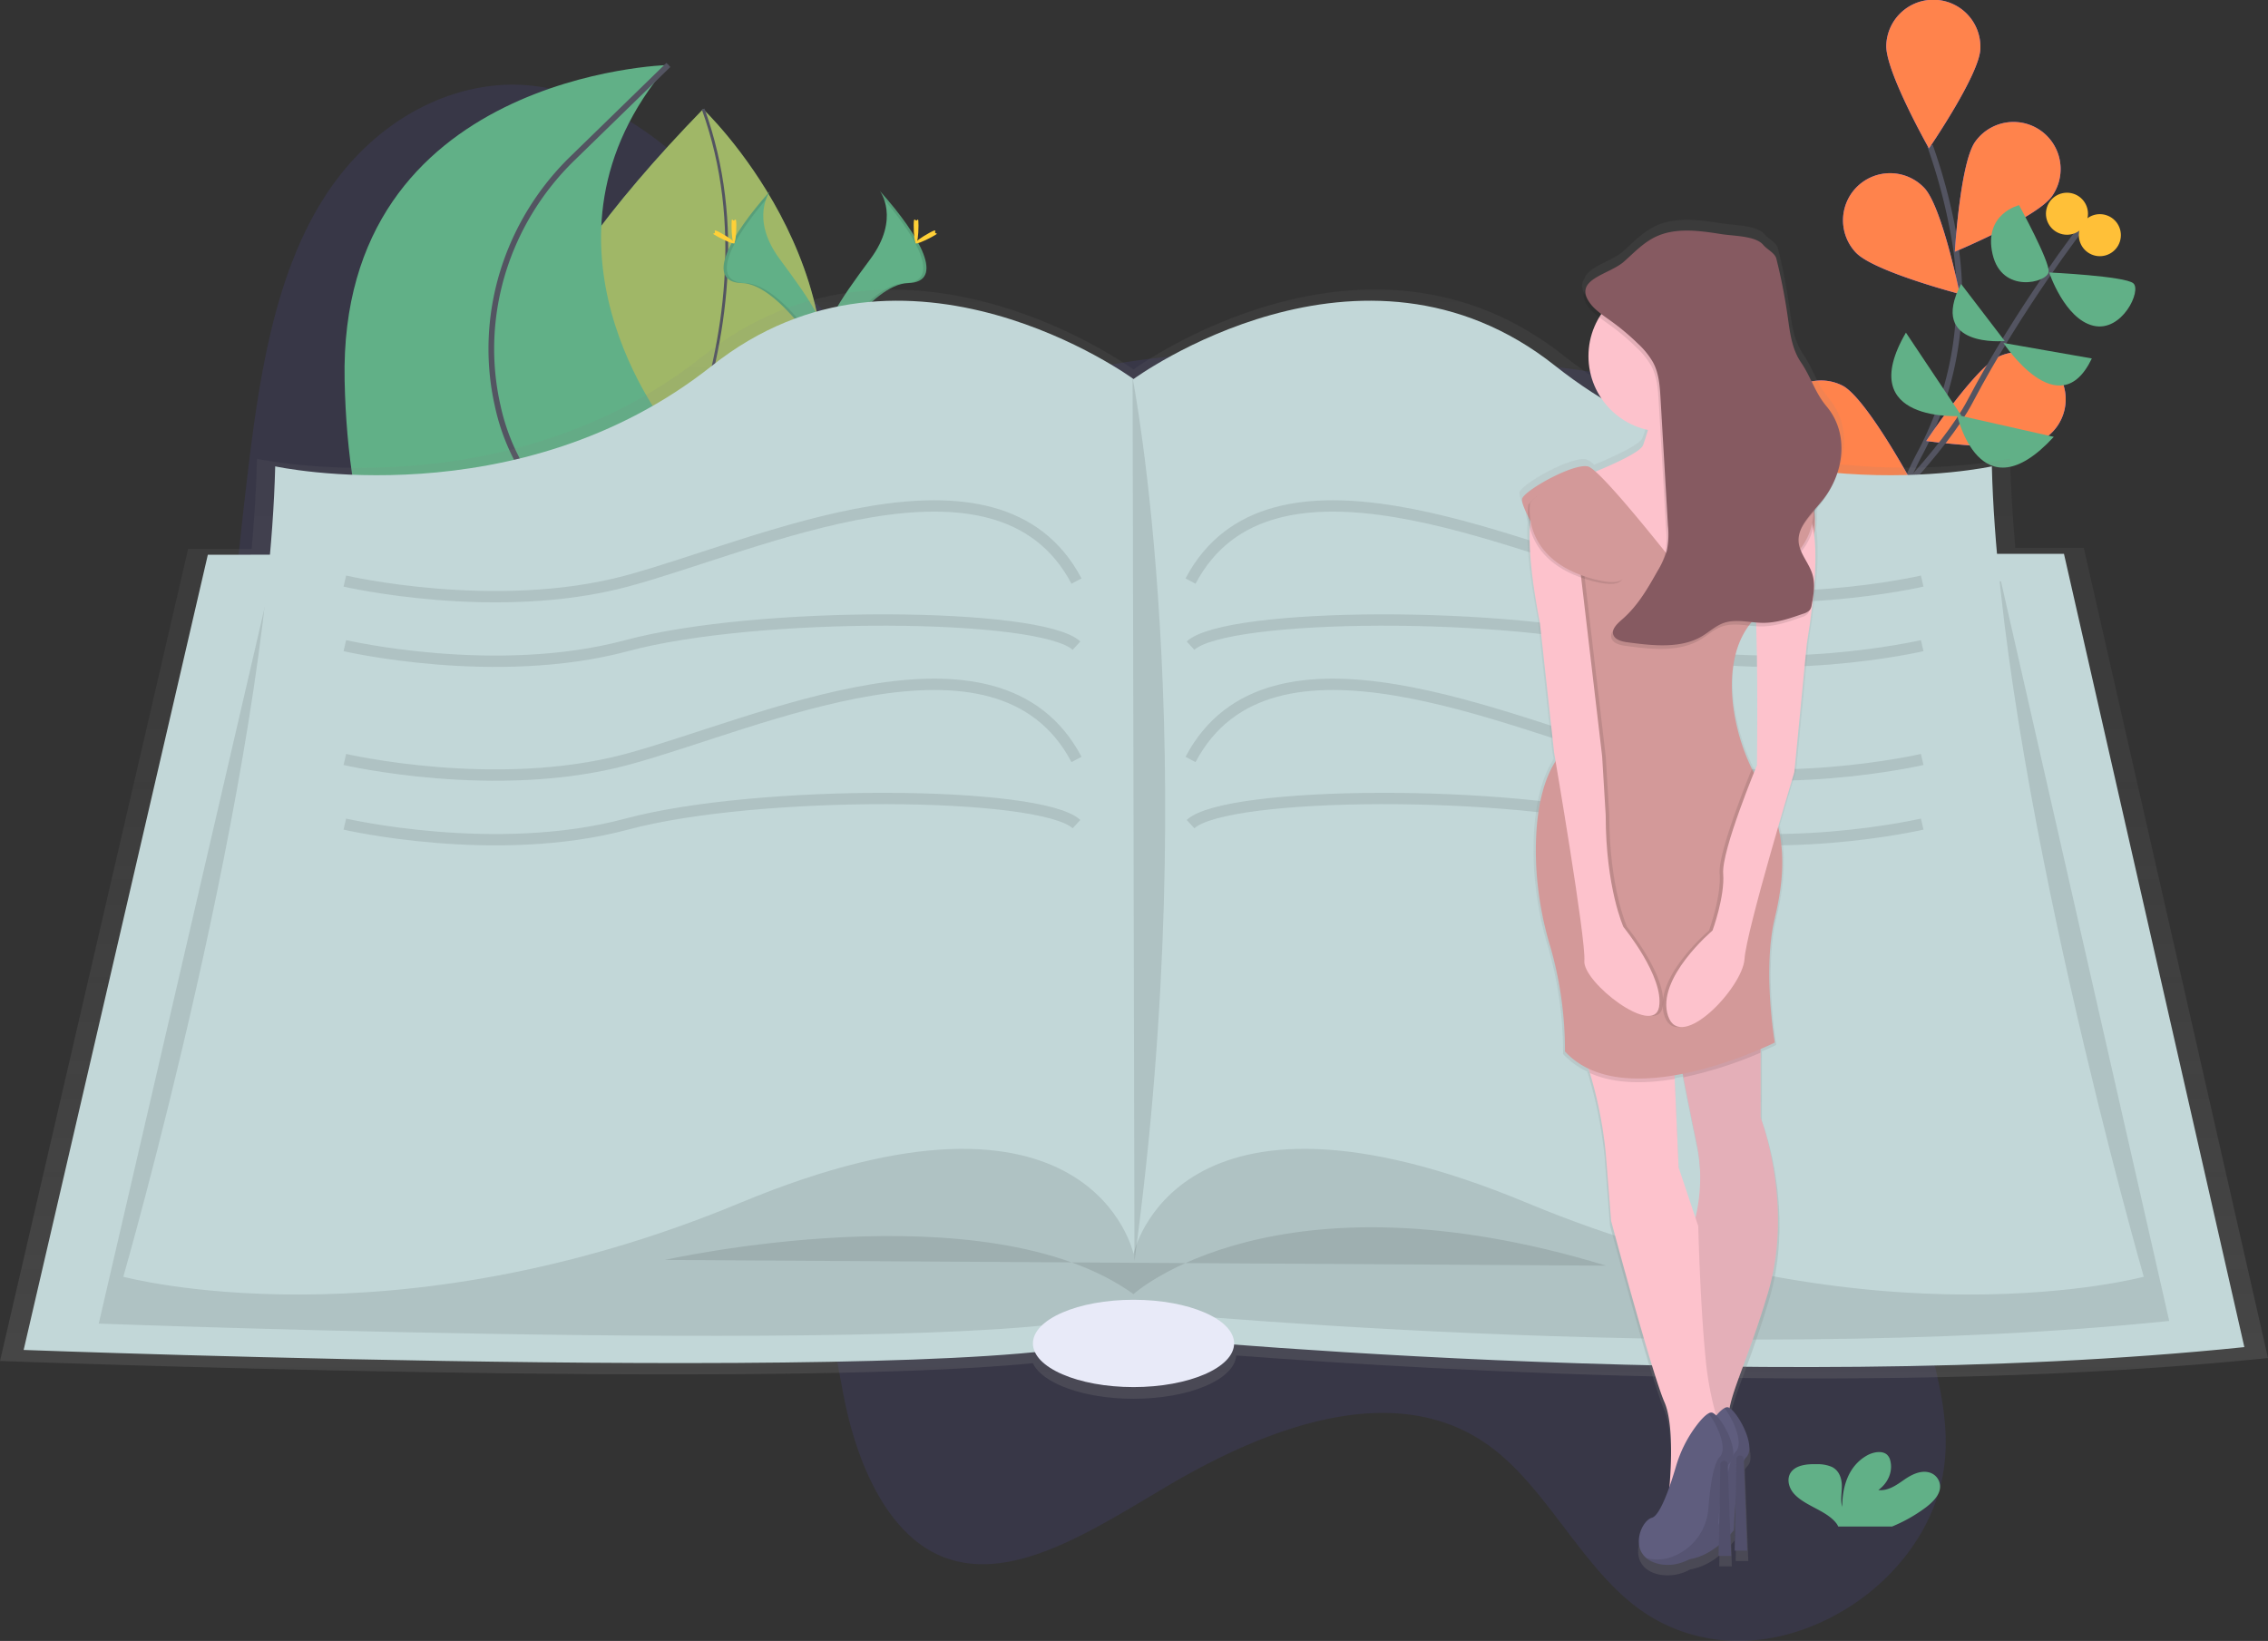 <svg xmlns="http://www.w3.org/2000/svg" xmlns:xlink="http://www.w3.org/1999/xlink" width="800" height="578.854" viewBox="0 0 800 578.854">
  <rect x="0" y="0" width="800" height="578.854" fill="#333333" stroke="none"/>
  <defs>
    <linearGradient id="linear-gradient" x1="0.5" y1="1" x2="0.5" gradientUnits="objectBoundingBox">
      <stop offset="0" stop-color="gray" stop-opacity="0.251"/>
      <stop offset="0.54" stop-color="gray" stop-opacity="0.122"/>
      <stop offset="1" stop-color="gray" stop-opacity="0.102"/>
    </linearGradient>
    <linearGradient id="linear-gradient-2" x1="0.799" y1="1" x2="0.799" y2="0" xlink:href="#linear-gradient"/>
  </defs>
  <g id="Group_6" data-name="Group 6" transform="translate(675 316)">
    <g id="Group_5" data-name="Group 5">
      <path id="Path_183" data-name="Path 183" d="M779.246,402.293c-25.3,41.37-20.824,97.56-9.985,141.867,3.628,14.836,7.819,30.48,4.592,47.1-3.947,20.325-18.086,36.348-32.367,45.516-26.039,16.727-55.683,16.386-77.152-.883-18.583-14.925-30.749-41.036-49.7-55.152-31.758-23.626-75.5-9.035-113.547,13.352-26.921,15.83-56.551,35.865-81.306,24.7-17.418-7.856-28.19-30.183-33.183-54.514-2.4-11.742-3.828-24.575-9.414-33.514-3.323-5.311-7.908-8.857-12.663-11.757-43.405-26.46-102.374-3.931-144.207-33.922-28.257-20.258-44.2-62.266-49.3-107.24s-.586-93.154,5.037-140.591c4.021-33.707,9.421-69.8,26.959-97.286,18.546-29.071,47.656-42.141,72.893-39.537s47.092,18.8,65.905,38.573c23.516,24.716,44.674,56.324,75.208,64.194,20.772,5.363,43.561-1.046,65.69-4.71,37-6.127,73.442-4.569,109.615-2.485,34.637,2,69.488,4.532,101.721,16.787,22.812,8.672,40.267,26.853,61.536,38.632,13.865,7.678,29.54,8.59,42.448,18.856a64.943,64.943,0,0,1,23.086,65.73C814.921,364.239,792.666,380.344,779.246,402.293Z" transform="translate(-763.685 -386.238)" fill="#6c63ff" opacity="0.1"/>
      <path id="Path_184" data-name="Path 184" d="M340.84,278.845s-109.1-24.394,29.717-167.115c0,0,59.835,56.713,37.888,127.21-8.823,28.346-37.221,45.844-65.989,40.238Z" transform="translate(-797.541 -389.241)" fill="#61b087"/>
      <path id="Path_185" data-name="Path 185" d="M340.959,278.845c-2.395-.534-106.769-26.8,29.717-167.115,0,0,59.835,56.713,37.888,127.21-8.823,28.346-37.221,45.844-65.989,40.238Z" transform="translate(-797.661 -389.241)" fill="#ffc038" opacity="0.4"/>
      <path id="Path_186" data-name="Path 186" d="M357,279.663s57.625-86.809,28.286-167.923" transform="translate(-812.246 -389.244)" fill="none" stroke="#535461" stroke-miterlimit="10" stroke-width="1"/>
      <path id="Path_187" data-name="Path 187" d="M958.238,367.642s-18.8-75.709,9.691-129.613a118.164,118.164,0,0,0,12.723-73.67,198.77,198.77,0,0,0-9-35.219" transform="translate(-965.875 -393.742)" fill="none" stroke="#535461" stroke-miterlimit="10" stroke-width="2"/>
      <path id="Path_188" data-name="Path 188" d="M990.827,77.14c-.393,9.164-18.121,35.019-18.121,35.019s-15.452-27.278-15.059-36.442a16.607,16.607,0,1,1,33.183,1.424Z" transform="translate(-967.295 -375.82)" fill="#6c63ff"/>
      <path id="Path_189" data-name="Path 189" d="M1024.517,144.066c-5.309,7.481-34.247,19.552-34.247,19.552s1.854-31.3,7.162-38.778a16.606,16.606,0,1,1,27.081,19.228Z" transform="translate(-975.731 -390.822)" fill="#6c63ff"/>
      <path id="Path_190" data-name="Path 190" d="M1016.08,259.04c-8.356,3.774-39.43-.408-39.43-.408s17.4-26.077,25.758-29.858a16.607,16.607,0,1,1,13.674,30.269Z" transform="translate(-972.21 -419.064)" fill="#6c63ff"/>
      <path id="Path_191" data-name="Path 191" d="M991.324,346.839c-7.6,5.131-38.934,6.258-38.934,6.258s12.746-28.642,20.345-33.78a16.607,16.607,0,1,1,18.59,27.525Z" transform="translate(-965.937 -442.088)" fill="#6c63ff"/>
      <path id="Path_192" data-name="Path 192" d="M941.608,170.232c6.295,6.673,36.635,14.592,36.635,14.592s-6.2-30.733-12.493-37.4a16.607,16.607,0,1,0-24.144,22.809Z" transform="translate(-961.976 -397.124)" fill="#6c63ff"/>
      <path id="Path_193" data-name="Path 193" d="M912.485,271.672c8.008,4.449,39.3,2.966,39.3,2.966s-15.074-27.478-23.089-31.949a16.608,16.608,0,0,0-16.208,28.983Z" transform="translate(-953.568 -422.541)" fill="#6c63ff"/>
      <path id="Path_194" data-name="Path 194" d="M899.767,375.484c7.133,5.761,38.251,9.565,38.251,9.565s-10.247-29.658-17.38-35.4a16.607,16.607,0,1,0-20.874,25.835Z" transform="translate(-950.799 -449.703)" fill="#6c63ff"/>
      <path id="Path_195" data-name="Path 195" d="M990.827,77.14c-.393,9.164-18.121,35.019-18.121,35.019s-15.452-27.278-15.059-36.442a16.607,16.607,0,1,1,33.183,1.424Z" transform="translate(-967.295 -375.82)" fill="#ff834c"/>
      <path id="Path_196" data-name="Path 196" d="M1024.517,144.066c-5.309,7.481-34.247,19.552-34.247,19.552s1.854-31.3,7.162-38.778a16.606,16.606,0,1,1,27.081,19.228Z" transform="translate(-975.731 -390.822)" fill="#ff834c"/>
      <path id="Path_197" data-name="Path 197" d="M1016.08,259.04c-8.356,3.774-39.43-.408-39.43-.408s17.4-26.077,25.758-29.858a16.607,16.607,0,1,1,13.674,30.269Z" transform="translate(-972.21 -419.064)" fill="#ff834c"/>
      <path id="Path_198" data-name="Path 198" d="M991.324,346.839c-7.6,5.131-38.934,6.258-38.934,6.258s12.746-28.642,20.345-33.78a16.607,16.607,0,1,1,18.59,27.525Z" transform="translate(-965.937 -442.088)" fill="#fc6681"/>
      <path id="Path_199" data-name="Path 199" d="M941.608,170.232c6.295,6.673,36.635,14.592,36.635,14.592s-6.2-30.733-12.493-37.4a16.607,16.607,0,1,0-24.144,22.809Z" transform="translate(-961.976 -397.124)" fill="#ff834c"/>
      <path id="Path_200" data-name="Path 200" d="M912.485,271.672c8.008,4.449,39.3,2.966,39.3,2.966s-15.074-27.478-23.089-31.949a16.608,16.608,0,0,0-16.208,28.983Z" transform="translate(-953.568 -422.541)" fill="#ff834c"/>
      <path id="Path_201" data-name="Path 201" d="M899.767,375.484c7.133,5.761,38.251,9.565,38.251,9.565s-10.247-29.658-17.38-35.4a16.607,16.607,0,1,0-20.874,25.835Z" transform="translate(-950.799 -449.703)" fill="#fc6681"/>
      <path id="Path_202" data-name="Path 202" d="M867.52,328.56s78.86-66.085,96.388-99.413,39.868-62.037,39.868-62.037" transform="translate(-943.994 -403.56)" fill="none" stroke="#535461" stroke-miterlimit="10" stroke-width="2"/>
      <path id="Path_203" data-name="Path 203" d="M1025.447,264.886l-34.107-7.7S999.377,293.18,1025.447,264.886Z" transform="translate(-976.008 -426.784)" fill="#61b087"/>
      <path id="Path_204" data-name="Path 204" d="M965.2,218l19.634,29.406S946.475,250.194,965.2,218Z" transform="translate(-967.918 -416.664)" fill="#61b087"/>
      <path id="Path_205" data-name="Path 205" d="M1044.565,228.382l-31.185-5.472S1032.977,252.709,1044.565,228.382Z" transform="translate(-981.706 -417.933)" fill="#61b087"/>
      <path id="Path_206" data-name="Path 206" d="M992.2,194.86l15.392,20.123S980.342,217.548,992.2,194.86Z" transform="translate(-975.457 -410.689)" fill="#61b087"/>
      <path id="Path_207" data-name="Path 207" d="M1035.14,189.45s26.581,1.268,29.658,3.8-3.959,17.409-14.088,14.985S1035.14,189.45,1035.14,189.45Z" transform="translate(-987.332 -409.336)" fill="#61b087"/>
      <path id="Path_208" data-name="Path 208" d="M1017.372,157.44s10.847,19.767,10.44,23.526-16.527,7.985-19.789-6.265S1017.372,157.44,1017.372,157.44Z" transform="translate(-980.182 -401.06)" fill="#61b087"/>
      <circle id="Ellipse_14" data-name="Ellipse 14" cx="7.414" cy="7.414" r="7.414" transform="translate(56.384 -228.211) rotate(-72.43)" fill="#ffc038"/>
      <circle id="Ellipse_15" data-name="Ellipse 15" cx="7.414" cy="7.414" r="7.414" transform="translate(44.782 -235.773) rotate(-72.43)" fill="#ffc038"/>
      <path id="Path_209" data-name="Path 209" d="M346.938,325.779s31.882-23.726-8.156-106.769c0,0-53.384-65.989,0-128.271,0,0-116.407,2.966-114.183,111.217s58.2,123.822,58.2,123.822Z" transform="translate(-778.042 -383.814)" fill="#61b087"/>
      <path id="Path_210" data-name="Path 210" d="M335.212,325.772s-8.03-57.092-29.532-91.94a74.745,74.745,0,0,1-9.038-22.792c-7.185-31.608,3.062-64.662,26.277-87.283L356.84,90.71" transform="translate(-796.074 -383.806)" fill="none" stroke="#535461" stroke-miterlimit="10" stroke-width="2"/>
      <path id="Path_211" data-name="Path 211" d="M472.134,150.69s7.326,9.58-3.381,24.038-19.53,26.692-15.963,35.679c0,0,16.149-26.855,29.295-27.233S486.592,166.839,472.134,150.69Z" transform="translate(-836.772 -399.314)" fill="#61b087"/>
      <path id="Path_212" data-name="Path 212" d="M472.275,150.69a11.862,11.862,0,0,1,1.483,3c12.827,15.066,19.656,29.132,7.333,29.487-11.485.326-25.261,20.864-28.561,26.047a11.128,11.128,0,0,0,.393,1.179s16.149-26.855,29.295-27.233S486.733,166.839,472.275,150.69Z" transform="translate(-836.913 -399.314)" opacity="0.1"/>
      <path id="Path_213" data-name="Path 213" d="M496.93,166.4c0,3.374-.378,6.1-.845,6.1s-.845-2.736-.845-6.1.475-1.787.942-1.787S496.93,163.032,496.93,166.4Z" transform="translate(-847.948 -402.818)" fill="#ffd037"/>
      <path id="Path_214" data-name="Path 214" d="M501.806,171.775c-2.966,1.616-5.539,2.588-5.761,2.18s1.994-2.046,4.953-3.663,1.794-.437,2.017,0S504.764,170.159,501.806,171.775Z" transform="translate(-848.15 -404.169)" fill="#ffd037"/>
      <path id="Path_215" data-name="Path 215" d="M421.268,150.69s-7.326,9.58,3.381,24.038,19.53,26.692,15.963,35.679c0,0-16.149-26.855-29.295-27.233S406.8,166.839,421.268,150.69Z" transform="translate(-824.597 -399.314)" fill="#61b087"/>
      <path id="Path_216" data-name="Path 216" d="M421.265,150.69a11.863,11.863,0,0,0-1.483,3c-12.827,15.066-19.656,29.132-7.333,29.487,11.485.326,25.261,20.864,28.561,26.047a11.107,11.107,0,0,1-.393,1.179S424.445,183.544,411.3,183.18,406.791,166.839,421.265,150.69Z" transform="translate(-824.593 -399.314)" opacity="0.1"/>
      <path id="Path_217" data-name="Path 217" d="M408.62,166.4c0,3.374.378,6.1.845,6.1s.845-2.736.845-6.1-.475-1.787-.942-1.787S408.62,163.032,408.62,166.4Z" transform="translate(-825.58 -402.818)" fill="#ffd037"/>
      <path id="Path_218" data-name="Path 218" d="M401.692,171.775c2.966,1.616,5.539,2.588,5.761,2.18s-1.995-2.046-4.953-3.663-1.794-.437-2.017,0S398.734,170.159,401.692,171.775Z" transform="translate(-823.325 -404.169)" fill="#ffd037"/>
      <path id="Path_219" data-name="Path 219" d="M860.75,574.161,795.763,288.348H771.619c-.964-10.922-1.61-21.5-1.854-31.467,0,0-87.529,19.144-157.33-36.242s-151.863,4.79-151.863,4.79l-.319-.23v.03c-5.7-4.033-84.31-57.885-151.522-4.545C238.96,276.069,151.4,256.925,151.4,256.925c-.245,10.091-.9,20.761-1.884,31.786h-22.4L60.75,575.192s269.782,10.1,364.321.786c3.39,7.162,18,12.545,35.509,12.545,19.672,0,35.672-6.8,36.228-15.274C570.4,578.847,728.752,587.8,860.75,574.161Z" transform="translate(-735.75 -411.09)" fill="url(#linear-gradient)"/>
      <path id="Path_220" data-name="Path 220" d="M136.972,323.406,72,603.926s357.663,13.391,386.466-5.353c0,0,222.036,22.429,396.851,4.352L791.688,323.08Z" transform="translate(-738.659 -443.718)" fill="#c2d7d8"/>
      <path id="Path_221" data-name="Path 221" d="M168.306,336.481,107.73,598.013s333.47,12.486,360.323-4.99c0,0,207.015,20.909,370,4.056L778.712,336.17Z" transform="translate(-747.897 -447.105)" opacity="0.1"/>
      <path id="Path_222" data-name="Path 222" d="M778.509,261.165s-85.738,18.744-154.059-35.486-148.7,4.686-148.7,4.686-80.375-58.916-148.7-4.686-154.059,35.486-154.059,35.486c-2.7,109.126-53.581,285.873-53.581,285.873s93.772,25.439,217.692-26.106,138.652,18.077,138.652,18.077,14.732-69.629,138.652-18.077S832.1,547.038,832.1,547.038,781.187,370.291,778.509,261.165Z" transform="translate(-750.917 -412.654)" fill="#c2d7d8"/>
      <path id="Path_223" data-name="Path 223" d="M376.75,654.982S489.9,629.543,542.093,667.03c0,0,50.211-45.525,166.7-10.039" transform="translate(-817.278 -526.524)" opacity="0.1"/>
      <ellipse id="Ellipse_16" data-name="Ellipse 16" cx="35.486" cy="15.4" rx="35.486" ry="15.4" transform="translate(-310.656 142.507)" fill="#e8eaf8"/>
      <path id="Path_224" data-name="Path 224" d="M599.32,239.55s25.439,129.317.667,311.564" transform="translate(-874.822 -422.289)" opacity="0.1"/>
      <path id="Path_225" data-name="Path 225" d="M224.7,326.927s53.288,12.382,99.413,0,130.814-52.888,158.67,0" transform="translate(-778.061 -437.945)" fill="none" stroke="#000" stroke-miterlimit="10" stroke-width="4" opacity="0.1"/>
      <path id="Path_226" data-name="Path 226" d="M224.7,363.718s53.288,12.382,99.413,0,146-11.715,158.67,0" transform="translate(-778.061 -451.959)" fill="none" stroke="#000" stroke-miterlimit="10" stroke-width="4" opacity="0.1"/>
      <path id="Path_227" data-name="Path 227" d="M224.7,411.757s53.288,12.382,99.413,0,130.814-52.888,158.67,0" transform="translate(-778.061 -459.849)" fill="none" stroke="#000" stroke-miterlimit="10" stroke-width="4" opacity="0.1"/>
      <path id="Path_228" data-name="Path 228" d="M224.7,448.588s53.288,12.382,99.413,0,146-11.715,158.67,0" transform="translate(-778.061 -473.874)" fill="none" stroke="#000" stroke-miterlimit="10" stroke-width="4" opacity="0.1"/>
      <path id="Path_229" data-name="Path 229" d="M884.854,326.927s-53.288,12.382-99.414,0-130.814-52.888-158.67,0" transform="translate(-881.826 -437.945)" fill="none" stroke="#000" stroke-miterlimit="10" stroke-width="4" opacity="0.1"/>
      <path id="Path_230" data-name="Path 230" d="M884.854,363.718s-53.288,12.382-99.414,0-146-11.715-158.67,0" transform="translate(-881.826 -451.959)" fill="none" stroke="#000" stroke-miterlimit="10" stroke-width="4" opacity="0.1"/>
      <path id="Path_231" data-name="Path 231" d="M884.854,411.757s-53.288,12.382-99.414,0-130.814-52.888-158.67,0" transform="translate(-881.826 -459.849)" fill="none" stroke="#000" stroke-miterlimit="10" stroke-width="4" opacity="0.1"/>
      <path id="Path_232" data-name="Path 232" d="M884.854,448.588s-53.288,12.382-99.414,0-146-11.715-158.67,0" transform="translate(-881.826 -473.874)" fill="none" stroke="#000" stroke-miterlimit="10" stroke-width="4" opacity="0.1"/>
      <path id="Path_233" data-name="Path 233" d="M959.459,769.949c2.224-1.7,4.337-3.707,4.983-6.132a5.19,5.19,0,0,0-3.477-6.243c-3.2-.994-6.606.808-9.2,2.632s-5.553,3.907-8.942,3.522c3.507-2.536,5.19-6.673,4.211-10.38a4.027,4.027,0,0,0-1.172-2.113c-1.772-1.55-4.99-.882-7.111.334-6.755,3.878-8.638,11.359-8.675,18.1-.682-2.432-.1-4.96-.126-7.459s-.853-5.257-3.433-6.6a12.271,12.271,0,0,0-5.235-1c-3.032-.089-6.421.156-8.49,1.972-2.573,2.224-1.906,6.028.334,8.5s5.65,4.034,8.786,5.746c2.395,1.3,4.812,2.825,6.28,4.886a4.445,4.445,0,0,1,.467.875h19.033a54.715,54.715,0,0,0,11.767-6.643Z" transform="translate(-955.271 -554.101)" fill="#61b087"/>
      <path id="Path_234" data-name="Path 234" d="M794.789,351.556s.185,1.068.5,2.967c-.163.3-.326.593-.5.883-6.08,10.237-7.014,24.985-6.443,37.092a121.423,121.423,0,0,0,5.094,28.783,134.611,134.611,0,0,1,5.19,37.389,27.169,27.169,0,0,0,8.512,6.2c.163.5.334,1,.482,1.484A151.725,151.725,0,0,1,813.281,495l1.913,24.228s14.658,54.837,19.115,65.037c3.173,7.255,2.477,22.255,1.809,30.3-1.906,5.408-4.226,10.564-6.273,11.128-3.707,1.053-7.414,9.985-2.017,14.473h0a8.6,8.6,0,0,0,1.3.89l.215.119.393.2.578.26.3.111.615.208.267.082c.289.082.586.163.9.237a16.178,16.178,0,0,0,11-1.743,22.19,22.19,0,0,0,10.38-4.993L853.7,639.4h4.449l-.208-7.723c.8-.9,1.246-1.484,1.246-1.484s.133-4.666.645-10.1l-.326,17.426h4.449l-1.2-32.159a5.138,5.138,0,0,1,.882-1.313c3.707-3.709-2.7-15.675-6.013-17.671,1.483-7.864,7.14-19.221,13.665-40.994,9.557-31.9-2.551-63.123-2.551-63.123V457.78c3.211-1.38,5.1-2.322,5.1-2.322s-4.449-26.142,0-44.629c2.884-11.951,3.633-22.567,1.223-32.723,3.2-11.039,5.791-19.562,5.791-19.562l4.449-45.905c1.134-6.892,1.9-12.789,2.387-17.8.082-.623.141-1.254.171-1.877.816-9.34.638-15.579.1-19.659a31.241,31.241,0,0,0,.267-5.645,22.317,22.317,0,0,0,.119-2.915c.638-.742,1.26-1.484,1.854-2.226a31.967,31.967,0,0,0,4-6.38c4.9-9.251,5.042-20.549-1.8-28.7-4.211-5.022-5.524-10.43-9.164-15.779-3.329-4.9-3.959-10.764-4.76-16.4a200.908,200.908,0,0,0-4.078-20.823c-.512-2.018-3.314-3.257-4.708-4.933-2.692-3.242-10.551-3.131-15.081-3.85-7.607-1.209-15.845-2.337-22.77.653-4.819,2.085-8.282,5.875-12.049,9.221-4.056,3.6-12.36,5.334-13.65,9.644-1.149,1.647-1.209,3.709.741,6.469,1.883,2.656,4.849,4.555,7.615,6.543.356.252.69.519,1.038.742a27.1,27.1,0,0,0,14.718,28.665q-.111.723-.245,1.424a85.941,85.941,0,0,1-3.351,12.248c-.823,2.463-10.343,6.766-17.053,9.525a8.526,8.526,0,0,0-2.721-1.877c-5.1-1.276-22.3,8.286-23.578,11.476-.356.89.578,3.353,2.1,6.454a23.015,23.015,0,0,0,.69,4.184c-.378,6.528.3,17.062,3.589,34Zm71.55,7.174c-.237-.453-.482-.912-.741-1.387-7.081-14.325-11.285-37.485-1.142-51.3.9.1,1.809.185,2.714.245.6,18.8.252,49.7.252,49.7s-.4,1.039-1.083,2.737ZM841.063,467.914c1.438,7.233,3.129,15.638,4.708,23.279a61.249,61.249,0,0,1-.371,26.944l-5.991-17.982-1.394-31.639-.089-1.3q1.446-.245,2.869-.527Z" transform="translate(-922.276 -402.857)" fill="url(#linear-gradient-2)"/>
      <path id="Path_235" data-name="Path 235" d="M864.639,588.842a60.221,60.221,0,0,1-.363,26.507,34.279,34.279,0,0,1-1.483,4.856l1.691,68.732.193,7.793a39.223,39.223,0,0,0,4.745.7,21.554,21.554,0,0,0,4.449,0,5.319,5.319,0,0,0,3.485-1.483c.7-.853.845-2.224-.141-4.219a12.544,12.544,0,0,1-1.208-7.081c.059-.682.17-1.4.3-2.143,1.483-7.733,7.022-18.914,13.45-40.327,9.409-31.363-2.506-62.1-2.506-62.1V551.206L856.52,548.07s1.483,7.77,3.522,17.869C861.421,573.057,863.082,581.324,864.639,588.842Z" transform="translate(-941.229 -501.806)" fill="#fdc2cc"/>
      <path id="Path_236" data-name="Path 236" d="M864.639,588.842a60.221,60.221,0,0,1-.363,26.507,34.279,34.279,0,0,1-1.483,4.856l1.691,68.732.193,7.793a39.223,39.223,0,0,0,4.745.7,21.554,21.554,0,0,0,4.449,0,5.319,5.319,0,0,0,3.485-1.483c.7-.853.845-2.224-.141-4.219a12.544,12.544,0,0,1-1.208-7.081c.059-.682.17-1.4.3-2.143,1.483-7.733,7.022-18.914,13.45-40.327,9.409-31.363-2.506-62.1-2.506-62.1V551.206L856.52,548.07s1.483,7.77,3.522,17.869C861.421,573.057,863.082,581.324,864.639,588.842Z" transform="translate(-941.229 -501.806)" opacity="0.1"/>
      <path id="Path_237" data-name="Path 237" d="M809.94,552.3a94.179,94.179,0,0,1,5.094,13.22A149.193,149.193,0,0,1,820.6,593.7l1.883,23.838s14.429,53.94,18.818,63.98c3.121,7.14,2.439,21.9,1.779,29.821-.267,3.218-.526,5.309-.526,5.309l6.4-7.837,8.386-10.284,3.826-4.693L862,692.8a38.56,38.56,0,0,1-2.447-6.547h0a111.914,111.914,0,0,1-3.818-21.02c-1.883-19.441-2.506-45.792-2.506-45.792l-.994-2.966-5.932-17.728-1.372-31.141-.512-11.53Z" transform="translate(-929.196 -502.9)" fill="#fdc2cc"/>
      <path id="Path_238" data-name="Path 238" d="M868.214,733.294a44.636,44.636,0,0,0-7.459,14.747c-1.994,6.784-5.5,17.209-8.445,18.047-4.389,1.253-8.779,13.8,2.506,16.312s20.7-10.039,20.7-10.039.63-21.954,4.389-25.714-3.136-16.312-6.273-17.565C872.381,728.571,870.26,730.647,868.214,733.294Z" transform="translate(-938.943 -548.587)" fill="#5f5d7e"/>
      <path id="Path_239" data-name="Path 239" d="M851.987,780.521a15.1,15.1,0,0,0,8.808-.8,19.685,19.685,0,0,0,12.323-16.912c.534-6.718,1.661-15.748,3.952-18.039,2.966-2.966-.741-11.418-3.93-15.459a1.7,1.7,0,0,1,1.416-.222c3.136,1.253,10.039,13.8,6.273,17.565s-4.389,25.713-4.389,25.713-9.394,12.545-20.686,10.024a10.379,10.379,0,0,1-4.493-2.069C851.5,780.4,851.735,780.462,851.987,780.521Z" transform="translate(-939.873 -548.591)" opacity="0.1"/>
      <path id="Path_240" data-name="Path 240" d="M888.841,753.106l1.209,32.4H885.66l.608-32.379a1.246,1.246,0,0,1,1.29-1.179h0a1.246,1.246,0,0,1,1.283,1.157Z" transform="translate(-948.764 -554.519)" fill="#5f5d7e"/>
      <path id="Path_241" data-name="Path 241" d="M888.841,753.106l1.209,32.4H885.66l.608-32.379a1.246,1.246,0,0,1,1.29-1.179h0a1.246,1.246,0,0,1,1.283,1.157Z" transform="translate(-948.764 -554.519)" opacity="0.15"/>
      <path id="Path_242" data-name="Path 242" d="M860.6,735.833a44.632,44.632,0,0,0-7.459,14.747c-1.994,6.784-5.5,17.209-8.445,18.047-4.389,1.253-8.779,13.8,2.506,16.312s20.7-10.054,20.7-10.054.63-21.954,4.389-25.714-3.136-16.312-6.273-17.565C864.756,731.14,862.651,733.186,860.6,735.833Z" transform="translate(-936.978 -549.242)" fill="#5f5d7e"/>
      <path id="Path_243" data-name="Path 243" d="M844.374,783.041a15.1,15.1,0,0,0,8.808-.8,19.686,19.686,0,0,0,12.323-16.912c.534-6.718,1.661-15.748,3.952-18.039,2.966-2.966-.741-11.418-3.93-15.459a1.7,1.7,0,0,1,1.416-.222c3.136,1.253,10.039,13.8,6.273,17.565s-4.382,25.713-4.382,25.713-9.409,12.545-20.7,10.039a10.38,10.38,0,0,1-4.493-2.069C843.907,782.93,844.122,783,844.374,783.041Z" transform="translate(-937.905 -549.243)" opacity="0.1"/>
      <path id="Path_244" data-name="Path 244" d="M881.211,755.6l1.209,32.4H878l.608-32.379a1.246,1.246,0,0,1,1.29-1.179h0A1.246,1.246,0,0,1,881.211,755.6Z" transform="translate(-946.786 -555.162)" fill="#5f5d7e"/>
      <path id="Path_245" data-name="Path 245" d="M881.211,755.6l1.209,32.4H878l.608-32.379a1.246,1.246,0,0,1,1.29-1.179h0A1.246,1.246,0,0,1,881.211,755.6Z" transform="translate(-946.786 -555.162)" opacity="0.15"/>
      <path id="Path_246" data-name="Path 246" d="M810.79,272.648l25.091,39.519,29.48,3.767s18.188-35.753,17.565-37.636-10.039-5.642-18.818-12.545S865.991,230,865.991,230l-28.85,2.506c.111.386.222.741.3,1.171,1.149,4.871.741,10.276-.141,15.029A84.517,84.517,0,0,1,834,260.733C832.744,264.492,810.79,272.648,810.79,272.648Z" transform="translate(-929.408 -419.756)" fill="#fdc2cc"/>
      <path id="Path_247" data-name="Path 247" d="M856.47,548.07s1.483,7.77,3.522,17.869a143.938,143.938,0,0,0,27.219-8.69v-6.043Z" transform="translate(-941.218 -501.895)" opacity="0.1"/>
      <path id="Path_248" data-name="Path 248" d="M809.94,552.3a94.179,94.179,0,0,1,5.094,13.22c8.727,3.937,19.582,3.826,29.91,2.069l-.512-11.53Z" transform="translate(-929.202 -502.988)" opacity="0.1"/>
      <path id="Path_249" data-name="Path 249" d="M795.826,386.3c-5.983,10.076-6.9,24.572-6.339,36.524a119.373,119.373,0,0,0,5.012,28.309,132.349,132.349,0,0,1,5.116,36.783c21.324,23.207,74.011-3.136,74.011-3.136s-4.389-25.713,0-43.909c3.055-12.649,3.707-23.793.608-34.47a54.334,54.334,0,0,0-6.25-13.828c-.831-1.32-1.639-2.78-2.417-4.345-7.266-14.7-11.463-38.837.222-52.154a24.362,24.362,0,0,1,4.078-3.707c10.188-7.377,14.829-15.57,16.786-22.5a30.258,30.258,0,0,0,.741-13.25c-1.253-6.9-18.818-13.176-18.818-13.176.63,20.7-25.713,38.259-25.713,38.259s-30.11-38.889-35.122-40.142-21.954,8.156-23.207,11.292,13.8,26.344,13.8,26.344S807.749,366.234,795.826,386.3Z" transform="translate(-922.598 -433.008)" fill="#d39999"/>
      <path id="Path_250" data-name="Path 250" d="M897.827,338.092c10.188-7.377,14.829-15.57,16.786-22.5-.489-10.38-2.966-11.989-2.966-11.989s-20.724,20.064-18.84,26.989c.43,1.594.741,5.761.942,11.24a24.358,24.358,0,0,1,4.078-3.737Z" transform="translate(-950.573 -438.765)" opacity="0.1"/>
      <path id="Path_251" data-name="Path 251" d="M852.021,512.615c4.389,13.176,26.344-10.039,26.974-20.071.4-6.421,7.481-31.593,12.523-48.891a54.332,54.332,0,0,0-6.25-13.828c-.83-1.32-1.639-2.78-2.417-4.345-2.38,5.85-11.937,29.828-11.381,36.961.63,8.156-3.767,20.071-3.767,20.071S847.632,499.44,852.021,512.615Z" transform="translate(-939.904 -470.222)" opacity="0.1"/>
      <path id="Path_252" data-name="Path 252" d="M902.639,303.59s6.9,4.389,0,46.415l-4.389,45.162s-16.935,55.824-17.565,65.863-22.577,33.239-26.974,20.071,15.682-30.11,15.682-30.11,4.389-11.915,3.767-20.071,11.915-38.259,11.915-38.259.63-55.193-1.253-62.1S902.639,303.59,902.639,303.59Z" transform="translate(-940.335 -438.732)" fill="#fdc2cc"/>
      <path id="Path_253" data-name="Path 253" d="M793.456,296.82s-8.156,1.883,0,43.909l5.02,45.792s11.292,65.863,10.662,73.4,24.468,26.974,26.344,16.312-12.545-28.227-12.545-28.227-6.287-13.821-6.287-39.542l-1.253-20.7-8.771-74.634Z" transform="translate(-924.006 -436.985)" opacity="0.1"/>
      <path id="Path_254" data-name="Path 254" d="M791.736,296.82s-8.156,1.883,0,43.909l5.02,45.792s11.292,65.863,10.662,73.4,24.468,26.974,26.344,16.312-12.545-28.227-12.545-28.227-6.273-13.8-6.273-39.519l-1.253-20.7-8.764-74.656Z" transform="translate(-923.562 -436.985)" fill="#fdc2cc"/>
      <path id="Path_255" data-name="Path 255" d="M787.465,298.179s-3.767,20.071,22.577,26.974-3.136-23.845-3.136-23.845S796.874,286.264,787.465,298.179Z" transform="translate(-923.351 -436.181)" opacity="0.1"/>
      <path id="Path_256" data-name="Path 256" d="M788.305,297.338S784.546,317.4,810.89,324.3s-3.136-23.838-3.136-23.838S797.714,285.416,788.305,297.338Z" transform="translate(-923.568 -435.963)" fill="#d39999"/>
      <path id="Path_257" data-name="Path 257" d="M912.039,298.179s3.767,20.071-22.577,26.974,3.129-23.845,3.129-23.845S902.6,286.264,912.039,298.179Z" transform="translate(-946.909 -436.181)" opacity="0.1"/>
      <path id="Path_258" data-name="Path 258" d="M911.185,297.338s3.8,20.064-22.577,26.966,3.136-23.838,3.136-23.838S901.776,285.416,911.185,297.338Z" transform="translate(-946.685 -435.963)" fill="#d39999"/>
      <path id="Path_259" data-name="Path 259" d="M846.55,249.134c3.463,1.008,7.34-7.1,11.433-7.1,4.337,0,8.423,8.682,12.041,6.844a108.713,108.713,0,0,1,4.582-17.194l-27.916,2.462C847.833,238.983,847.432,244.381,846.55,249.134Z" transform="translate(-938.657 -420.197)" opacity="0.1"/>
      <circle id="Ellipse_17" data-name="Ellipse 17" cx="26.655" cy="26.655" r="26.655" transform="translate(-114.697 -217.022)" fill="#fdc2cc"/>
      <path id="Path_260" data-name="Path 260" d="M815.3,196.7c1.854,2.61,4.775,4.449,7.5,6.436A82.363,82.363,0,0,1,832.3,211.1a28.1,28.1,0,0,1,5.316,6.584c2.113,3.945,2.395,8.408,2.647,12.753l2.588,44.88a28.645,28.645,0,0,1-.415,8.9,30.4,30.4,0,0,1-3.211,7.029c-3.418,6.065-6.932,12.249-12.434,17.053-1.839,1.594-4.078,3.655-3.107,5.746.786,1.683,3.2,2.224,5.279,2.469,8.712,1.171,18.366,2.172,25.7-2.076,2.766-1.6,5.057-3.9,8.156-4.894,4.315-1.372,9.075.059,13.672.052,4.879,0,9.535-1.624,14.088-3.225a5.048,5.048,0,0,0,2.313-1.3,3.862,3.862,0,0,0,.66-1.772c.69-3.641,1.342-7.415.215-10.981-1.224-3.863-4.449-7.207-4.812-11.2-.475-5.546,4.641-10.061,8.319-14.621,7.83-9.706,9.572-23.682,1.535-33.254-4.145-4.938-5.442-10.262-9.023-15.519-3.277-4.812-3.9-10.588-4.686-16.134a197.58,197.58,0,0,0-4.019-20.486c-.5-1.987-3.262-3.2-4.634-4.857-2.654-3.188-10.38-3.077-14.829-3.789-7.489-1.186-15.57-2.3-22.414.645-4.745,2.046-8.156,5.783-11.863,9.068C822.092,186.85,809.354,188.318,815.3,196.7Z" transform="translate(-930.166 -404.622)" opacity="0.1"/>
      <path id="Path_261" data-name="Path 261" d="M816.149,195.014c1.854,2.61,4.775,4.449,7.5,6.436a82.372,82.372,0,0,1,9.505,7.971A28.1,28.1,0,0,1,838.467,216c2.113,3.945,2.395,8.408,2.647,12.753l2.61,44.865a28.645,28.645,0,0,1-.415,8.9,30.4,30.4,0,0,1-3.211,7.029c-3.418,6.065-6.932,12.249-12.434,17.053-1.839,1.594-4.078,3.655-3.107,5.746.786,1.683,3.2,2.224,5.279,2.469,8.712,1.171,18.366,2.172,25.7-2.076,2.766-1.6,5.057-3.9,8.156-4.894,4.315-1.372,9.075.059,13.672.052,4.879,0,9.535-1.624,14.088-3.225a5.048,5.048,0,0,0,2.313-1.3,3.862,3.862,0,0,0,.66-1.772c.69-3.641,1.342-7.415.215-10.981-1.223-3.863-4.449-7.207-4.812-11.2-.475-5.546,4.641-10.061,8.319-14.621,7.83-9.706,9.572-23.682,1.535-33.254-4.145-4.938-5.442-10.262-9.023-15.519-3.277-4.812-3.9-10.588-4.686-16.134a197.611,197.611,0,0,0-4.019-20.486c-.5-1.987-3.262-3.2-4.634-4.856-2.654-3.188-10.38-3.077-14.829-3.789-7.489-1.186-15.57-2.3-22.414.645-4.745,2.046-8.156,5.783-11.863,9.068C822.9,185.16,810.2,186.628,816.149,195.014Z" transform="translate(-930.385 -404.185)" fill="#865a61"/>
    </g>
  </g>
</svg>
